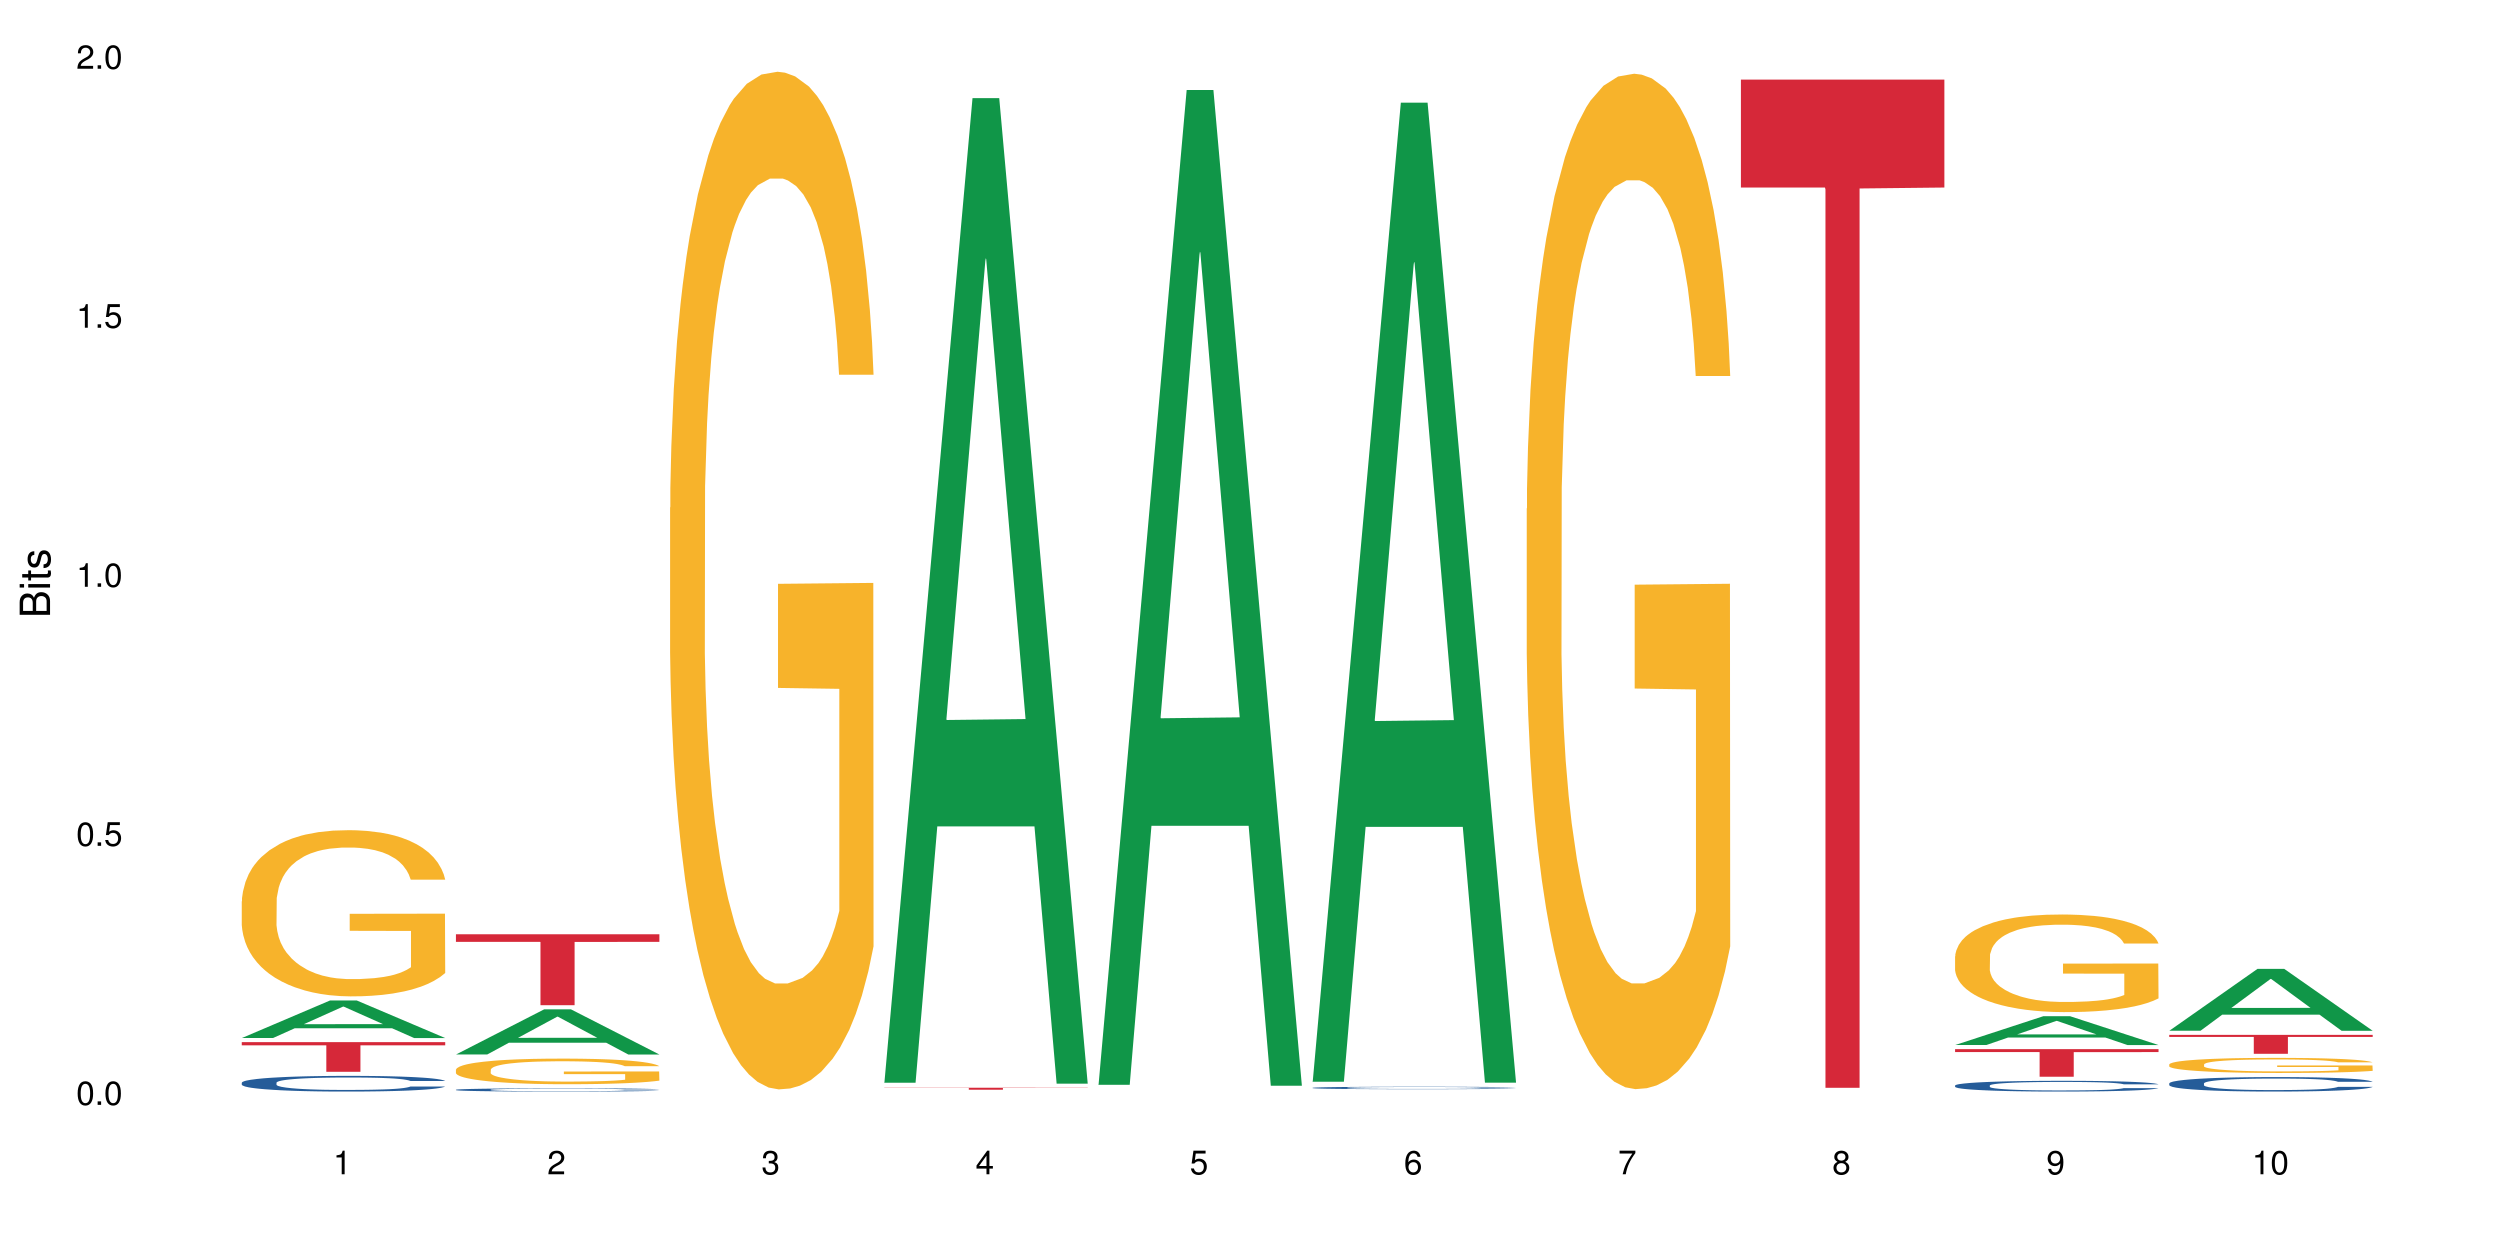 <?xml version="1.0" encoding="UTF-8"?>
<svg xmlns="http://www.w3.org/2000/svg" xmlns:xlink="http://www.w3.org/1999/xlink" width="720pt" height="360pt" viewBox="0 0 720 360" version="1.1">
<defs>
<g>
<symbol overflow="visible" id="glyph0-0">
<path style="stroke:none;" d=""/>
</symbol>
<symbol overflow="visible" id="glyph0-1">
<path style="stroke:none;" d="M 2.641 -6.797 C 2 -6.797 1.422 -6.531 1.078 -6.047 C 0.641 -5.453 0.406 -4.547 0.406 -3.297 C 0.406 -1 1.188 0.219 2.641 0.219 C 4.078 0.219 4.859 -1 4.859 -3.234 C 4.859 -4.562 4.656 -5.438 4.203 -6.047 C 3.844 -6.531 3.281 -6.797 2.641 -6.797 Z M 2.641 -6.047 C 3.547 -6.047 4 -5.125 4 -3.312 C 4 -1.375 3.562 -0.484 2.625 -0.484 C 1.734 -0.484 1.281 -1.422 1.281 -3.281 C 1.281 -5.141 1.734 -6.047 2.641 -6.047 Z M 2.641 -6.047 "/>
</symbol>
<symbol overflow="visible" id="glyph0-2">
<path style="stroke:none;" d="M 1.828 -1 L 0.828 -1 L 0.828 0 L 1.828 0 Z M 1.828 -1 "/>
</symbol>
<symbol overflow="visible" id="glyph0-3">
<path style="stroke:none;" d="M 4.562 -6.797 L 1.062 -6.797 L 0.547 -3.094 L 1.328 -3.094 C 1.719 -3.562 2.047 -3.734 2.578 -3.734 C 3.484 -3.734 4.062 -3.109 4.062 -2.094 C 4.062 -1.125 3.484 -0.531 2.578 -0.531 C 1.828 -0.531 1.375 -0.906 1.188 -1.672 L 0.328 -1.672 C 0.453 -1.109 0.547 -0.844 0.75 -0.594 C 1.125 -0.078 1.828 0.219 2.594 0.219 C 3.969 0.219 4.922 -0.781 4.922 -2.219 C 4.922 -3.562 4.031 -4.484 2.719 -4.484 C 2.25 -4.484 1.859 -4.359 1.469 -4.062 L 1.734 -5.969 L 4.562 -5.969 Z M 4.562 -6.797 "/>
</symbol>
<symbol overflow="visible" id="glyph0-4">
<path style="stroke:none;" d="M 2.484 -4.844 L 2.484 0 L 3.328 0 L 3.328 -6.797 L 2.766 -6.797 C 2.469 -5.75 2.281 -5.609 0.984 -5.453 L 0.984 -4.844 Z M 2.484 -4.844 "/>
</symbol>
<symbol overflow="visible" id="glyph0-5">
<path style="stroke:none;" d="M 4.859 -0.828 L 1.281 -0.828 C 1.359 -1.391 1.672 -1.75 2.5 -2.234 L 3.469 -2.75 C 4.406 -3.266 4.906 -3.969 4.906 -4.812 C 4.906 -5.375 4.672 -5.906 4.266 -6.266 C 3.859 -6.625 3.375 -6.797 2.719 -6.797 C 1.859 -6.797 1.219 -6.5 0.844 -5.922 C 0.609 -5.562 0.5 -5.125 0.484 -4.438 L 1.328 -4.438 C 1.359 -4.906 1.406 -5.188 1.531 -5.406 C 1.75 -5.812 2.188 -6.062 2.703 -6.062 C 3.469 -6.062 4.031 -5.516 4.031 -4.781 C 4.031 -4.25 3.719 -3.797 3.125 -3.438 L 2.234 -2.938 C 0.812 -2.141 0.406 -1.5 0.328 0 L 4.859 0 Z M 4.859 -0.828 "/>
</symbol>
<symbol overflow="visible" id="glyph0-6">
<path style="stroke:none;" d="M 2.125 -3.125 L 2.578 -3.125 C 3.516 -3.125 3.984 -2.703 3.984 -1.891 C 3.984 -1.031 3.469 -0.531 2.578 -0.531 C 1.656 -0.531 1.203 -0.984 1.156 -1.969 L 0.312 -1.969 C 0.344 -1.422 0.438 -1.078 0.609 -0.766 C 0.953 -0.109 1.625 0.219 2.547 0.219 C 3.953 0.219 4.859 -0.609 4.859 -1.906 C 4.859 -2.766 4.516 -3.25 3.703 -3.516 C 4.344 -3.766 4.656 -4.25 4.656 -4.938 C 4.656 -6.109 3.875 -6.797 2.578 -6.797 C 1.203 -6.797 0.484 -6.047 0.453 -4.609 L 1.297 -4.609 C 1.312 -5.016 1.344 -5.25 1.453 -5.453 C 1.641 -5.828 2.062 -6.062 2.594 -6.062 C 3.344 -6.062 3.797 -5.625 3.797 -4.906 C 3.797 -4.422 3.609 -4.141 3.25 -3.984 C 3.016 -3.891 2.719 -3.844 2.125 -3.844 Z M 2.125 -3.125 "/>
</symbol>
<symbol overflow="visible" id="glyph0-7">
<path style="stroke:none;" d="M 3.141 -1.625 L 3.141 0 L 3.984 0 L 3.984 -1.625 L 4.984 -1.625 L 4.984 -2.391 L 3.984 -2.391 L 3.984 -6.797 L 3.359 -6.797 L 0.266 -2.516 L 0.266 -1.625 Z M 3.141 -2.391 L 1 -2.391 L 3.141 -5.359 Z M 3.141 -2.391 "/>
</symbol>
<symbol overflow="visible" id="glyph0-8">
<path style="stroke:none;" d="M 4.781 -5.031 C 4.609 -6.141 3.891 -6.797 2.844 -6.797 C 2.094 -6.797 1.422 -6.438 1.031 -5.828 C 0.609 -5.172 0.406 -4.344 0.406 -3.094 C 0.406 -1.953 0.578 -1.234 0.984 -0.625 C 1.359 -0.078 1.953 0.219 2.703 0.219 C 3.984 0.219 4.922 -0.734 4.922 -2.078 C 4.922 -3.344 4.062 -4.234 2.844 -4.234 C 2.172 -4.234 1.641 -3.969 1.281 -3.469 C 1.281 -5.125 1.828 -6.047 2.797 -6.047 C 3.391 -6.047 3.797 -5.672 3.938 -5.031 Z M 2.734 -3.484 C 3.547 -3.484 4.062 -2.922 4.062 -2 C 4.062 -1.156 3.484 -0.531 2.703 -0.531 C 1.922 -0.531 1.328 -1.188 1.328 -2.047 C 1.328 -2.891 1.906 -3.484 2.734 -3.484 Z M 2.734 -3.484 "/>
</symbol>
<symbol overflow="visible" id="glyph0-9">
<path style="stroke:none;" d="M 4.984 -6.797 L 0.438 -6.797 L 0.438 -5.969 L 4.109 -5.969 C 2.5 -3.656 1.828 -2.234 1.328 0 L 2.219 0 C 2.594 -2.172 3.453 -4.047 4.984 -6.094 Z M 4.984 -6.797 "/>
</symbol>
<symbol overflow="visible" id="glyph0-10">
<path style="stroke:none;" d="M 3.75 -3.578 C 4.453 -4 4.688 -4.344 4.688 -4.984 C 4.688 -6.047 3.844 -6.797 2.641 -6.797 C 1.438 -6.797 0.594 -6.047 0.594 -4.984 C 0.594 -4.359 0.828 -4.016 1.516 -3.578 C 0.734 -3.203 0.359 -2.641 0.359 -1.891 C 0.359 -0.641 1.297 0.219 2.641 0.219 C 3.984 0.219 4.922 -0.641 4.922 -1.875 C 4.922 -2.641 4.531 -3.203 3.75 -3.578 Z M 2.641 -6.047 C 3.359 -6.047 3.812 -5.625 3.812 -4.969 C 3.812 -4.344 3.344 -3.922 2.641 -3.922 C 1.922 -3.922 1.453 -4.344 1.453 -4.984 C 1.453 -5.625 1.922 -6.047 2.641 -6.047 Z M 2.641 -3.203 C 3.484 -3.203 4.062 -2.672 4.062 -1.875 C 4.062 -1.062 3.484 -0.531 2.625 -0.531 C 1.797 -0.531 1.219 -1.078 1.219 -1.875 C 1.219 -2.672 1.797 -3.203 2.641 -3.203 Z M 2.641 -3.203 "/>
</symbol>
<symbol overflow="visible" id="glyph0-11">
<path style="stroke:none;" d="M 0.516 -1.547 C 0.672 -0.438 1.406 0.219 2.438 0.219 C 3.188 0.219 3.859 -0.141 4.266 -0.75 C 4.688 -1.406 4.891 -2.25 4.891 -3.484 C 4.891 -4.625 4.703 -5.359 4.312 -5.953 C 3.938 -6.5 3.344 -6.797 2.594 -6.797 C 1.297 -6.797 0.359 -5.844 0.359 -4.516 C 0.359 -3.25 1.234 -2.344 2.453 -2.344 C 3.094 -2.344 3.562 -2.578 4.016 -3.109 C 4 -1.453 3.469 -0.531 2.5 -0.531 C 1.906 -0.531 1.484 -0.906 1.359 -1.547 Z M 2.578 -6.062 C 3.375 -6.062 3.969 -5.406 3.969 -4.531 C 3.969 -3.688 3.375 -3.094 2.547 -3.094 C 1.734 -3.094 1.234 -3.672 1.234 -4.578 C 1.234 -5.438 1.797 -6.062 2.578 -6.062 Z M 2.578 -6.062 "/>
</symbol>
<symbol overflow="visible" id="glyph1-0">
<path style="stroke:none;" d=""/>
</symbol>
<symbol overflow="visible" id="glyph1-1">
<path style="stroke:none;" d="M 0 -0.953 L 0 -4.891 C 0 -5.719 -0.234 -6.344 -0.734 -6.797 C -1.188 -7.234 -1.812 -7.469 -2.5 -7.469 C -3.547 -7.469 -4.188 -7 -4.625 -5.875 C -4.984 -6.672 -5.641 -7.094 -6.531 -7.094 C -7.156 -7.094 -7.734 -6.859 -8.141 -6.391 C -8.562 -5.938 -8.75 -5.344 -8.75 -4.5 L -8.75 -0.953 Z M -4.984 -2.062 L -7.766 -2.062 L -7.766 -4.219 C -7.766 -4.844 -7.688 -5.203 -7.453 -5.5 C -7.219 -5.812 -6.859 -5.969 -6.375 -5.969 C -5.906 -5.969 -5.531 -5.812 -5.297 -5.5 C -5.062 -5.203 -4.984 -4.844 -4.984 -4.219 Z M -0.984 -2.062 L -4 -2.062 L -4 -4.781 C -4 -5.328 -3.859 -5.688 -3.578 -5.953 C -3.297 -6.219 -2.922 -6.359 -2.484 -6.359 C -2.062 -6.359 -1.688 -6.219 -1.406 -5.953 C -1.109 -5.688 -0.984 -5.328 -0.984 -4.781 Z M -0.984 -2.062 "/>
</symbol>
<symbol overflow="visible" id="glyph1-2">
<path style="stroke:none;" d="M -6.281 -1.797 L -6.281 -0.797 L 0 -0.797 L 0 -1.797 Z M -8.75 -1.797 L -8.75 -0.797 L -7.484 -0.797 L -7.484 -1.797 Z M -8.75 -1.797 "/>
</symbol>
<symbol overflow="visible" id="glyph1-3">
<path style="stroke:none;" d="M -6.281 -3.047 L -6.281 -2.016 L -8.016 -2.016 L -8.016 -1.016 L -6.281 -1.016 L -6.281 -0.172 L -5.469 -0.172 L -5.469 -1.016 L -0.719 -1.016 C -0.078 -1.016 0.281 -1.453 0.281 -2.234 C 0.281 -2.469 0.25 -2.719 0.188 -3.047 L -0.641 -3.047 C -0.609 -2.922 -0.594 -2.766 -0.594 -2.562 C -0.594 -2.141 -0.719 -2.016 -1.156 -2.016 L -5.469 -2.016 L -5.469 -3.047 Z M -6.281 -3.047 "/>
</symbol>
<symbol overflow="visible" id="glyph1-4">
<path style="stroke:none;" d="M -4.531 -5.25 C -5.766 -5.25 -6.469 -4.422 -6.469 -2.969 C -6.469 -1.516 -5.719 -0.562 -4.547 -0.562 C -3.562 -0.562 -3.094 -1.062 -2.734 -2.562 L -2.516 -3.484 C -2.344 -4.188 -2.094 -4.469 -1.625 -4.469 C -1.047 -4.469 -0.641 -3.875 -0.641 -3 C -0.641 -2.453 -0.797 -2 -1.062 -1.75 C -1.25 -1.594 -1.422 -1.531 -1.875 -1.469 L -1.875 -0.406 C -0.422 -0.453 0.281 -1.266 0.281 -2.922 C 0.281 -4.5 -0.5 -5.516 -1.719 -5.516 C -2.656 -5.516 -3.172 -4.984 -3.469 -3.734 L -3.703 -2.766 C -3.891 -1.953 -4.156 -1.609 -4.594 -1.609 C -5.172 -1.609 -5.547 -2.125 -5.547 -2.938 C -5.547 -3.75 -5.203 -4.172 -4.531 -4.203 Z M -4.531 -5.25 "/>
</symbol>
</g>
</defs>
<g id="surface111029">
<rect x="0" y="0" width="720" height="360" style="fill:rgb(100%,100%,100%);fill-opacity:1;stroke:none;"/>
<path style=" stroke:none;fill-rule:nonzero;fill:rgb(6.275%,58.824%,28.235%);fill-opacity:1;" d="M 69.629 298.945 L 69.691 298.938 L 95.047 288.137 L 102.746 288.137 L 128.223 298.957 L 119.273 298.957 L 112.887 296.133 L 84.902 296.133 L 78.645 298.945 L 69.629 298.945 L 87.598 294.965 L 110.32 294.953 L 98.988 289.906 L 98.863 289.895 L 98.738 289.926 L 87.535 294.953 L 87.598 294.965 Z M 69.629 298.945 "/>
<path style=" stroke:none;fill-rule:nonzero;fill:rgb(14.51%,36.078%,60%);fill-opacity:1;" d="M 69.629 311.82 L 69.699 311.816 L 69.699 311.715 L 69.914 311.559 L 70.414 311.359 L 70.914 311.223 L 72.203 310.98 L 73.988 310.746 L 75.848 310.562 L 77.203 310.457 L 78.418 310.375 L 81.207 310.223 L 82.992 310.141 L 84.922 310.074 L 87.281 310.004 L 88.996 309.961 L 92.852 309.895 L 95.711 309.867 L 97.926 309.852 L 102.715 309.852 L 105.574 309.871 L 107.645 309.891 L 109.93 309.922 L 111.859 309.961 L 115.219 310.051 L 118.219 310.168 L 119.578 310.234 L 121.723 310.363 L 123.367 310.484 L 124.508 310.594 L 125.797 310.746 L 126.938 310.93 L 127.797 311.141 L 128.223 311.32 L 118.219 311.32 L 117.719 311.152 L 117.148 311.027 L 116.078 310.855 L 115.004 310.738 L 113.504 310.617 L 112.148 310.539 L 110.289 310.461 L 108.645 310.41 L 106.93 310.375 L 105.285 310.348 L 102.141 310.324 L 98.5 310.324 L 97.141 310.332 L 94.355 310.367 L 92.852 310.395 L 90.711 310.453 L 89.207 310.508 L 87.422 310.59 L 86.207 310.66 L 84.707 310.766 L 83.637 310.859 L 82.422 310.996 L 81.707 311.102 L 81.062 311.215 L 80.492 311.352 L 80.062 311.496 L 79.777 311.648 L 79.633 311.797 L 79.633 312.438 L 79.777 312.586 L 80.133 312.762 L 81.062 313.012 L 82.422 313.23 L 83.992 313.406 L 85.492 313.527 L 86.352 313.586 L 87.492 313.652 L 89.281 313.734 L 91.852 313.816 L 93.352 313.852 L 95.641 313.883 L 97.996 313.898 L 101.141 313.898 L 103.93 313.883 L 105.785 313.863 L 107.715 313.828 L 110.359 313.758 L 112.004 313.695 L 113.434 313.613 L 114.504 313.535 L 115.219 313.469 L 116.293 313.344 L 117.148 313.203 L 117.793 313.059 L 118.219 312.918 L 128.223 312.918 L 127.797 313.082 L 127.152 313.242 L 126.508 313.363 L 125.508 313.508 L 124.367 313.637 L 122.723 313.781 L 121.363 313.875 L 119.578 313.977 L 117.934 314.059 L 116.148 314.129 L 113.504 314.211 L 111.789 314.25 L 109.93 314.289 L 107.715 314.32 L 104.93 314.352 L 101.93 314.367 L 99.141 314.371 L 96.141 314.363 L 93.926 314.348 L 90.996 314.309 L 87.352 314.234 L 84.707 314.156 L 82.633 314.078 L 80.848 313.996 L 78.848 313.883 L 76.273 313.703 L 74.703 313.562 L 73.633 313.445 L 72.418 313.285 L 71.559 313.141 L 70.559 312.91 L 69.844 312.617 L 69.629 312.391 Z M 69.629 311.82 "/>
<path style=" stroke:none;fill-rule:nonzero;fill:rgb(96.863%,70.196%,16.863%);fill-opacity:1;" d="M 69.629 259.59 L 69.699 259.547 L 69.699 258.672 L 69.988 256.707 L 70.703 253.996 L 71.629 251.766 L 72.629 250.02 L 73.273 249.102 L 74.344 247.789 L 75.273 246.828 L 77.633 244.859 L 80.633 243.023 L 82.277 242.238 L 84.137 241.492 L 86.777 240.664 L 87.992 240.355 L 91.711 239.656 L 95.926 239.219 L 100.57 239.09 L 102.715 239.133 L 105.645 239.309 L 109.645 239.789 L 111.934 240.227 L 113.719 240.664 L 115.578 241.23 L 117.863 242.105 L 120.008 243.156 L 121.723 244.203 L 123.438 245.516 L 124.867 246.914 L 126.082 248.445 L 127.152 250.281 L 127.797 251.809 L 128.223 253.34 L 118.293 253.34 L 117.719 251.809 L 117.078 250.629 L 116.004 249.188 L 114.934 248.137 L 113.863 247.309 L 111.859 246.172 L 110.145 245.473 L 108.004 244.859 L 105.93 244.465 L 103.57 244.203 L 102.141 244.117 L 98.355 244.117 L 94.926 244.422 L 92.926 244.773 L 91.496 245.121 L 89.496 245.777 L 88.281 246.301 L 87.566 246.652 L 85.422 248.008 L 83.992 249.23 L 83.207 250.062 L 82.207 251.375 L 81.492 252.555 L 80.707 254.301 L 80.277 255.613 L 79.703 258.586 L 79.633 266.457 L 79.848 268.117 L 80.277 269.91 L 80.848 271.48 L 81.707 273.145 L 82.562 274.41 L 84.062 276.117 L 85.352 277.254 L 86.352 277.996 L 88.281 279.176 L 89.066 279.57 L 90.922 280.355 L 92.852 280.969 L 95.211 281.492 L 96.996 281.754 L 99.855 281.973 L 103.5 281.973 L 107.789 281.711 L 110.504 281.363 L 112.359 281.012 L 113.574 280.707 L 115.078 280.227 L 116.148 279.789 L 117.148 279.309 L 118.363 278.562 L 118.363 268.117 L 100.715 268.074 L 100.715 263.176 L 128.152 263.133 L 128.223 280.227 L 126.723 281.406 L 124.867 282.543 L 123.078 283.418 L 121.223 284.16 L 118.578 284.992 L 116.434 285.516 L 113.148 286.129 L 110.145 286.52 L 107 286.781 L 104.215 286.914 L 100.93 286.957 L 97.996 286.871 L 94.855 286.609 L 92.352 286.258 L 90.066 285.82 L 87.781 285.254 L 84.922 284.336 L 83.062 283.59 L 81.133 282.672 L 79.203 281.582 L 77.488 280.402 L 76.348 279.48 L 75.203 278.434 L 73.988 277.121 L 72.844 275.637 L 71.988 274.281 L 71.203 272.75 L 70.629 271.309 L 70.059 269.34 L 69.773 267.766 L 69.629 266.41 Z M 69.629 259.59 "/>
<path style=" stroke:none;fill-rule:nonzero;fill:rgb(83.922%,15.686%,22.353%);fill-opacity:1;" d="M 69.629 300.137 L 128.223 300.137 L 128.223 301.051 L 103.805 301.059 L 103.805 308.676 L 93.98 308.676 L 93.98 301.066 L 93.836 301.051 L 69.629 301.051 Z M 69.629 300.137 "/>
<path style=" stroke:none;fill-rule:nonzero;fill:rgb(6.275%,58.824%,28.235%);fill-opacity:1;" d="M 131.309 303.688 L 131.371 303.676 L 156.727 290.684 L 164.426 290.684 L 189.902 303.699 L 180.953 303.699 L 174.566 300.301 L 146.582 300.301 L 140.324 303.688 L 131.309 303.688 L 149.273 298.898 L 172 298.883 L 160.668 292.809 L 160.543 292.797 L 160.418 292.836 L 149.211 298.883 L 149.273 298.898 Z M 131.309 303.688 "/>
<path style=" stroke:none;fill-rule:nonzero;fill:rgb(14.51%,36.078%,60%);fill-opacity:1;" d="M 131.309 313.844 L 131.379 313.844 L 131.379 313.824 L 131.594 313.789 L 132.094 313.75 L 132.594 313.723 L 133.883 313.672 L 135.668 313.621 L 137.523 313.586 L 138.883 313.562 L 140.098 313.547 L 142.883 313.516 L 144.672 313.496 L 146.602 313.484 L 148.957 313.469 L 150.672 313.461 L 154.531 313.445 L 157.391 313.441 L 159.605 313.438 L 164.395 313.438 L 167.25 313.441 L 169.324 313.445 L 171.609 313.453 L 173.539 313.461 L 176.898 313.48 L 179.898 313.504 L 181.258 313.516 L 183.402 313.543 L 185.043 313.57 L 186.188 313.59 L 187.473 313.621 L 188.617 313.66 L 189.477 313.703 L 189.902 313.742 L 179.898 313.742 L 179.398 313.707 L 178.828 313.68 L 177.758 313.645 L 176.684 313.621 L 175.184 313.598 L 173.824 313.578 L 171.969 313.562 L 170.324 313.555 L 168.609 313.547 L 166.965 313.539 L 163.82 313.535 L 158.82 313.535 L 156.031 313.543 L 154.531 313.551 L 152.387 313.562 L 150.887 313.574 L 149.102 313.59 L 147.887 313.605 L 146.387 313.625 L 145.312 313.645 L 144.098 313.676 L 143.387 313.695 L 142.742 313.719 L 142.172 313.746 L 141.742 313.777 L 141.457 313.809 L 141.312 313.84 L 141.312 313.973 L 141.457 314.004 L 141.812 314.039 L 142.742 314.09 L 144.098 314.137 L 145.672 314.172 L 147.172 314.195 L 148.031 314.207 L 149.172 314.223 L 150.961 314.238 L 153.531 314.258 L 155.031 314.262 L 157.32 314.27 L 159.676 314.273 L 162.82 314.273 L 165.609 314.27 L 167.465 314.266 L 169.395 314.258 L 172.039 314.246 L 173.684 314.23 L 175.113 314.215 L 176.184 314.199 L 176.898 314.184 L 177.969 314.16 L 178.828 314.129 L 179.473 314.098 L 179.898 314.07 L 189.902 314.07 L 189.477 314.105 L 188.832 314.137 L 188.188 314.164 L 187.188 314.191 L 186.047 314.219 L 184.402 314.25 L 183.043 314.27 L 181.258 314.289 L 179.613 314.305 L 177.828 314.32 L 175.184 314.336 L 173.469 314.348 L 171.609 314.355 L 169.395 314.359 L 166.609 314.367 L 163.605 314.371 L 160.82 314.371 L 157.82 314.367 L 155.605 314.367 L 152.676 314.359 L 149.031 314.344 L 146.387 314.328 L 144.312 314.309 L 142.527 314.293 L 140.527 314.27 L 137.953 314.234 L 136.383 314.203 L 135.309 314.18 L 134.094 314.145 L 133.238 314.117 L 132.238 314.07 L 131.523 314.008 L 131.309 313.961 Z M 131.309 313.844 "/>
<path style=" stroke:none;fill-rule:nonzero;fill:rgb(96.863%,70.196%,16.863%);fill-opacity:1;" d="M 131.309 308.039 L 131.379 308.031 L 131.379 307.898 L 131.664 307.594 L 132.379 307.176 L 133.309 306.832 L 134.309 306.562 L 134.953 306.422 L 136.023 306.219 L 136.953 306.07 L 139.312 305.77 L 142.312 305.484 L 143.957 305.363 L 145.812 305.25 L 148.457 305.121 L 149.672 305.074 L 153.391 304.965 L 157.605 304.898 L 162.25 304.879 L 164.395 304.887 L 167.324 304.914 L 171.324 304.988 L 173.613 305.055 L 175.398 305.121 L 177.254 305.211 L 179.543 305.344 L 181.688 305.508 L 183.402 305.668 L 185.117 305.871 L 186.547 306.086 L 187.762 306.32 L 188.832 306.605 L 189.477 306.84 L 189.902 307.074 L 179.973 307.074 L 179.398 306.84 L 178.758 306.66 L 177.684 306.438 L 176.613 306.273 L 175.539 306.145 L 173.539 305.973 L 171.824 305.863 L 169.68 305.77 L 167.609 305.707 L 165.25 305.668 L 163.82 305.652 L 160.035 305.652 L 156.605 305.703 L 154.605 305.754 L 153.176 305.809 L 151.172 305.91 L 149.957 305.992 L 149.246 306.047 L 147.102 306.254 L 145.672 306.441 L 144.887 306.57 L 143.887 306.773 L 143.172 306.953 L 142.383 307.223 L 141.957 307.426 L 141.383 307.887 L 141.312 309.098 L 141.527 309.355 L 141.957 309.629 L 142.527 309.871 L 143.387 310.129 L 144.242 310.324 L 145.742 310.586 L 147.027 310.762 L 148.031 310.879 L 149.957 311.059 L 150.746 311.121 L 152.602 311.242 L 154.531 311.336 L 156.891 311.418 L 158.676 311.457 L 161.535 311.492 L 165.18 311.492 L 169.469 311.449 L 172.184 311.395 L 174.039 311.344 L 175.254 311.293 L 176.754 311.223 L 177.828 311.152 L 178.828 311.078 L 180.043 310.965 L 180.043 309.355 L 162.391 309.348 L 162.391 308.594 L 189.832 308.586 L 189.902 311.223 L 188.402 311.402 L 186.547 311.578 L 184.758 311.711 L 182.902 311.828 L 180.258 311.957 L 178.113 312.035 L 174.824 312.129 L 171.824 312.191 L 168.68 312.23 L 165.895 312.25 L 162.605 312.258 L 159.676 312.246 L 156.531 312.203 L 154.031 312.152 L 151.746 312.082 L 149.457 311.996 L 146.602 311.855 L 144.742 311.738 L 142.812 311.598 L 140.883 311.43 L 139.168 311.246 L 138.027 311.105 L 136.883 310.945 L 135.668 310.742 L 134.523 310.512 L 133.668 310.305 L 132.879 310.066 L 132.309 309.848 L 131.738 309.543 L 131.453 309.301 L 131.309 309.09 Z M 131.309 308.039 "/>
<path style=" stroke:none;fill-rule:nonzero;fill:rgb(83.922%,15.686%,22.353%);fill-opacity:1;" d="M 131.309 269.07 L 189.902 269.07 L 189.902 271.258 L 165.484 271.277 L 165.484 289.504 L 155.656 289.504 L 155.656 271.297 L 155.516 271.258 L 131.309 271.258 Z M 131.309 269.07 "/>
<path style=" stroke:none;fill-rule:nonzero;fill:rgb(96.863%,70.196%,16.863%);fill-opacity:1;" d="M 192.988 146.195 L 193.059 145.926 L 193.059 140.574 L 193.344 128.527 L 194.059 111.934 L 194.988 98.285 L 195.988 87.578 L 196.633 81.957 L 197.703 73.926 L 198.633 68.039 L 200.992 55.992 L 203.992 44.754 L 205.637 39.934 L 207.492 35.383 L 210.137 30.297 L 211.352 28.426 L 215.066 24.141 L 219.285 21.465 L 223.93 20.664 L 226.074 20.93 L 229.004 22 L 233.004 24.945 L 235.289 27.621 L 237.078 30.297 L 238.934 33.777 L 241.223 39.133 L 243.367 45.555 L 245.082 51.98 L 246.797 60.008 L 248.223 68.574 L 249.438 77.941 L 250.512 89.184 L 251.152 98.551 L 251.582 107.918 L 241.648 107.918 L 241.078 98.551 L 240.434 91.324 L 239.363 82.492 L 238.293 76.066 L 237.219 70.984 L 235.219 64.023 L 233.504 59.742 L 231.359 55.992 L 229.289 53.586 L 226.93 51.98 L 225.5 51.445 L 221.715 51.445 L 218.285 53.316 L 216.281 55.457 L 214.855 57.602 L 212.852 61.613 L 211.637 64.828 L 210.922 66.969 L 208.781 75.266 L 207.352 82.758 L 206.566 87.844 L 205.562 95.875 L 204.852 103.102 L 204.062 113.809 L 203.637 121.836 L 203.062 140.039 L 202.992 188.215 L 203.207 198.387 L 203.637 209.359 L 204.207 218.996 L 205.062 229.168 L 205.922 236.93 L 207.422 247.367 L 208.707 254.328 L 209.707 258.879 L 211.637 266.105 L 212.426 268.512 L 214.281 273.332 L 216.211 277.078 L 218.57 280.289 L 220.355 281.895 L 223.215 283.234 L 226.859 283.234 L 231.145 281.629 L 233.863 279.488 L 235.719 277.348 L 236.934 275.473 L 238.434 272.527 L 239.508 269.852 L 240.508 266.906 L 241.723 262.355 L 241.723 198.387 L 224.07 198.121 L 224.07 168.141 L 251.512 167.875 L 251.582 272.527 L 250.082 279.754 L 248.223 286.715 L 246.438 292.066 L 244.578 296.617 L 241.938 301.703 L 239.793 304.914 L 236.504 308.66 L 233.504 311.07 L 230.359 312.676 L 227.574 313.48 L 224.285 313.746 L 221.355 313.211 L 218.211 311.605 L 215.711 309.465 L 213.426 306.789 L 211.137 303.309 L 208.281 297.688 L 206.422 293.137 L 204.492 287.516 L 202.562 280.824 L 200.848 273.598 L 199.703 267.977 L 198.562 261.555 L 197.348 253.523 L 196.203 244.426 L 195.348 236.125 L 194.559 226.758 L 193.988 217.926 L 193.418 205.883 L 193.129 196.246 L 192.988 187.949 Z M 192.988 146.195 "/>
<path style=" stroke:none;fill-rule:nonzero;fill:rgb(6.275%,58.824%,28.235%);fill-opacity:1;" d="M 254.668 311.828 L 254.73 311.562 L 280.082 28.27 L 287.781 28.27 L 313.262 312.094 L 304.309 312.094 L 297.926 238.004 L 269.941 238.004 L 263.68 311.828 L 254.668 311.828 L 272.633 207.359 L 295.359 207.09 L 284.027 74.641 L 283.902 74.375 L 283.777 75.172 L 272.57 207.09 L 272.633 207.359 Z M 254.668 311.828 "/>
<path style=" stroke:none;fill-rule:nonzero;fill:rgb(83.922%,15.686%,22.353%);fill-opacity:1;" d="M 254.668 313.273 L 313.262 313.273 L 313.262 313.332 L 288.84 313.336 L 288.84 313.84 L 279.016 313.84 L 279.016 313.336 L 278.875 313.332 L 254.668 313.332 Z M 254.668 313.273 "/>
<path style=" stroke:none;fill-rule:nonzero;fill:rgb(6.275%,58.824%,28.235%);fill-opacity:1;" d="M 316.348 312.418 L 316.41 312.148 L 341.762 25.914 L 349.461 25.914 L 374.941 312.688 L 365.988 312.688 L 359.605 237.828 L 331.621 237.828 L 325.359 312.418 L 316.348 312.418 L 334.312 206.863 L 357.039 206.594 L 345.707 72.766 L 345.582 72.5 L 345.457 73.305 L 334.25 206.594 L 334.312 206.863 Z M 316.348 312.418 "/>
<path style=" stroke:none;fill-rule:nonzero;fill:rgb(6.275%,58.824%,28.235%);fill-opacity:1;" d="M 378.023 311.535 L 378.086 311.273 L 403.441 29.574 L 411.141 29.574 L 436.621 311.801 L 427.668 311.801 L 421.281 238.133 L 393.301 238.133 L 387.039 311.535 L 378.023 311.535 L 395.992 207.656 L 418.715 207.391 L 407.387 75.688 L 407.262 75.422 L 407.137 76.215 L 395.93 207.391 L 395.992 207.656 Z M 378.023 311.535 "/>
<path style=" stroke:none;fill-rule:nonzero;fill:rgb(14.51%,36.078%,60%);fill-opacity:1;" d="M 378.023 313.289 L 378.098 313.289 L 378.098 313.273 L 378.312 313.25 L 378.812 313.219 L 379.312 313.195 L 380.598 313.16 L 382.383 313.121 L 384.242 313.094 L 385.602 313.074 L 386.812 313.062 L 389.602 313.039 L 391.387 313.027 L 393.316 313.016 L 395.676 313.004 L 397.391 313 L 401.25 312.988 L 404.105 312.984 L 406.324 312.98 L 411.109 312.98 L 413.969 312.984 L 416.039 312.988 L 418.328 312.992 L 420.258 313 L 423.613 313.012 L 426.617 313.031 L 427.973 313.039 L 430.117 313.062 L 431.762 313.082 L 432.906 313.098 L 434.191 313.121 L 435.336 313.152 L 436.191 313.184 L 436.621 313.211 L 426.617 313.211 L 426.117 313.188 L 425.543 313.164 L 424.473 313.141 L 423.402 313.121 L 421.898 313.102 L 420.543 313.09 L 418.684 313.078 L 417.039 313.07 L 415.324 313.062 L 413.684 313.059 L 410.539 313.055 L 405.535 313.055 L 402.75 313.062 L 401.25 313.066 L 399.105 313.074 L 397.605 313.082 L 395.816 313.098 L 394.602 313.109 L 393.102 313.125 L 392.031 313.141 L 390.816 313.16 L 390.102 313.176 L 389.457 313.195 L 388.887 313.215 L 388.457 313.238 L 388.172 313.262 L 388.027 313.285 L 388.027 313.387 L 388.172 313.41 L 388.531 313.438 L 389.457 313.477 L 390.816 313.512 L 392.387 313.539 L 393.891 313.559 L 394.746 313.566 L 395.891 313.578 L 397.676 313.59 L 400.25 313.605 L 401.75 313.609 L 404.035 313.613 L 406.395 313.617 L 409.539 313.617 L 412.324 313.613 L 414.184 313.609 L 416.113 313.605 L 418.758 313.594 L 420.398 313.586 L 421.828 313.57 L 422.902 313.559 L 423.613 313.551 L 424.688 313.527 L 425.543 313.508 L 426.188 313.484 L 426.617 313.461 L 436.621 313.461 L 436.191 313.488 L 435.547 313.512 L 434.906 313.531 L 433.906 313.555 L 432.762 313.574 L 431.117 313.598 L 429.762 313.613 L 427.973 313.629 L 426.332 313.641 L 424.543 313.652 L 421.898 313.664 L 420.184 313.672 L 418.328 313.676 L 416.113 313.684 L 413.324 313.688 L 410.324 313.691 L 407.539 313.691 L 404.535 313.688 L 402.32 313.688 L 399.391 313.68 L 395.746 313.668 L 393.102 313.656 L 391.031 313.645 L 389.242 313.633 L 387.242 313.613 L 384.672 313.586 L 383.098 313.562 L 382.027 313.547 L 380.812 313.52 L 379.953 313.496 L 378.953 313.461 L 378.238 313.414 L 378.023 313.379 Z M 378.023 313.289 "/>
<path style=" stroke:none;fill-rule:nonzero;fill:rgb(96.863%,70.196%,16.863%);fill-opacity:1;" d="M 439.703 146.488 L 439.777 146.219 L 439.777 140.879 L 440.062 128.859 L 440.777 112.305 L 441.707 98.684 L 442.707 88 L 443.348 82.391 L 444.422 74.379 L 445.348 68.504 L 447.707 56.484 L 450.707 45.27 L 452.352 40.461 L 454.211 35.922 L 456.855 30.848 L 458.07 28.977 L 461.785 24.707 L 466 22.035 L 470.645 21.234 L 472.789 21.5 L 475.719 22.57 L 479.719 25.508 L 482.008 28.176 L 483.793 30.848 L 485.652 34.32 L 487.938 39.66 L 490.082 46.07 L 491.797 52.48 L 493.512 60.492 L 494.941 69.039 L 496.156 78.387 L 497.227 89.602 L 497.871 98.949 L 498.301 108.297 L 488.367 108.297 L 487.797 98.949 L 487.152 91.738 L 486.082 82.926 L 485.008 76.516 L 483.938 71.441 L 481.938 64.5 L 480.223 60.227 L 478.078 56.484 L 476.004 54.082 L 473.648 52.48 L 472.219 51.945 L 468.43 51.945 L 465 53.816 L 463 55.953 L 461.57 58.09 L 459.57 62.094 L 458.355 65.301 L 457.641 67.438 L 455.496 75.715 L 454.066 83.191 L 453.281 88.266 L 452.281 96.277 L 451.566 103.488 L 450.781 114.172 L 450.352 122.184 L 449.781 140.344 L 449.707 188.418 L 449.922 198.566 L 450.352 209.516 L 450.922 219.129 L 451.781 229.277 L 452.637 237.023 L 454.141 247.438 L 455.426 254.383 L 456.426 258.922 L 458.355 266.133 L 459.141 268.535 L 461 273.344 L 462.93 277.082 L 465.285 280.289 L 467.074 281.891 L 469.93 283.227 L 473.574 283.227 L 477.863 281.621 L 480.578 279.488 L 482.438 277.352 L 483.652 275.48 L 485.152 272.543 L 486.223 269.871 L 487.223 266.934 L 488.438 262.395 L 488.438 198.566 L 470.789 198.297 L 470.789 168.387 L 498.227 168.121 L 498.301 272.543 L 496.801 279.754 L 494.941 286.695 L 493.156 292.039 L 491.297 296.578 L 488.652 301.652 L 486.508 304.859 L 483.223 308.598 L 480.223 311 L 477.078 312.602 L 474.289 313.402 L 471.004 313.672 L 468.074 313.137 L 464.93 311.535 L 462.43 309.398 L 460.141 306.727 L 457.855 303.254 L 454.996 297.648 L 453.137 293.105 L 451.211 287.5 L 449.281 280.82 L 447.566 273.609 L 446.422 268.004 L 445.277 261.594 L 444.062 253.582 L 442.922 244.5 L 442.062 236.223 L 441.277 226.875 L 440.703 218.062 L 440.133 206.043 L 439.848 196.43 L 439.703 188.148 Z M 439.703 146.488 "/>
<path style=" stroke:none;fill-rule:nonzero;fill:rgb(83.922%,15.686%,22.353%);fill-opacity:1;" d="M 501.383 22.926 L 559.98 22.926 L 559.98 54.008 L 535.559 54.281 L 535.559 313.289 L 525.734 313.289 L 525.734 54.551 L 525.59 54.008 L 501.383 54.008 Z M 501.383 22.926 "/>
<path style=" stroke:none;fill-rule:nonzero;fill:rgb(6.275%,58.824%,28.235%);fill-opacity:1;" d="M 563.062 300.965 L 563.125 300.957 L 588.48 292.668 L 596.18 292.668 L 621.656 300.973 L 612.707 300.973 L 606.32 298.805 L 578.336 298.805 L 572.078 300.965 L 563.062 300.965 L 581.031 297.906 L 603.754 297.898 L 592.422 294.023 L 592.297 294.016 L 592.172 294.039 L 580.965 297.898 L 581.031 297.906 Z M 563.062 300.965 "/>
<path style=" stroke:none;fill-rule:nonzero;fill:rgb(14.51%,36.078%,60%);fill-opacity:1;" d="M 563.062 312.621 L 563.133 312.621 L 563.133 312.551 L 563.348 312.445 L 563.848 312.309 L 564.348 312.215 L 565.637 312.051 L 567.422 311.887 L 569.281 311.762 L 570.637 311.691 L 571.852 311.633 L 574.641 311.527 L 576.426 311.477 L 578.355 311.426 L 580.711 311.379 L 582.426 311.352 L 586.285 311.305 L 589.145 311.285 L 591.359 311.277 L 596.148 311.277 L 599.004 311.289 L 601.078 311.301 L 603.363 311.324 L 605.293 311.352 L 608.652 311.414 L 611.652 311.492 L 613.012 311.539 L 615.156 311.625 L 616.797 311.711 L 617.941 311.781 L 619.227 311.887 L 620.371 312.016 L 621.23 312.16 L 621.656 312.281 L 611.652 312.281 L 611.152 312.168 L 610.582 312.078 L 609.512 311.965 L 608.438 311.883 L 606.938 311.801 L 605.578 311.746 L 603.723 311.691 L 602.078 311.66 L 600.363 311.633 L 598.719 311.617 L 595.574 311.598 L 591.93 311.598 L 590.574 311.605 L 587.785 311.629 L 586.285 311.648 L 584.145 311.688 L 582.641 311.723 L 580.855 311.781 L 579.641 311.828 L 578.141 311.902 L 577.066 311.969 L 575.855 312.059 L 575.141 312.133 L 574.496 312.211 L 573.926 312.305 L 573.496 312.402 L 573.211 312.508 L 573.066 312.609 L 573.066 313.047 L 573.211 313.148 L 573.566 313.27 L 574.496 313.441 L 575.855 313.59 L 577.426 313.707 L 578.926 313.793 L 579.785 313.832 L 580.926 313.879 L 582.715 313.934 L 585.285 313.992 L 586.785 314.016 L 589.074 314.035 L 591.43 314.047 L 594.574 314.047 L 597.363 314.035 L 599.219 314.023 L 601.148 314 L 603.793 313.953 L 605.438 313.906 L 606.867 313.852 L 607.938 313.801 L 608.652 313.754 L 609.723 313.668 L 610.582 313.57 L 611.227 313.473 L 611.652 313.375 L 621.656 313.375 L 621.23 313.488 L 620.586 313.598 L 619.941 313.68 L 618.941 313.781 L 617.801 313.867 L 616.156 313.965 L 614.797 314.031 L 613.012 314.102 L 611.367 314.156 L 609.582 314.203 L 606.938 314.262 L 605.223 314.289 L 603.363 314.312 L 601.148 314.336 L 598.363 314.355 L 595.363 314.367 L 592.574 314.371 L 589.574 314.363 L 587.359 314.355 L 584.43 314.328 L 580.785 314.277 L 578.141 314.223 L 576.066 314.168 L 574.281 314.113 L 572.281 314.035 L 569.707 313.914 L 568.137 313.816 L 567.062 313.738 L 565.848 313.625 L 564.992 313.527 L 563.992 313.371 L 563.277 313.168 L 563.062 313.012 Z M 563.062 312.621 "/>
<path style=" stroke:none;fill-rule:nonzero;fill:rgb(96.863%,70.196%,16.863%);fill-opacity:1;" d="M 563.062 275.418 L 563.133 275.391 L 563.133 274.879 L 563.422 273.723 L 564.133 272.129 L 565.062 270.82 L 566.062 269.793 L 566.707 269.254 L 567.777 268.484 L 568.707 267.918 L 571.066 266.766 L 574.066 265.688 L 575.711 265.223 L 577.57 264.789 L 580.211 264.301 L 581.426 264.121 L 585.145 263.707 L 589.359 263.453 L 594.004 263.375 L 596.148 263.402 L 599.078 263.504 L 603.078 263.785 L 605.367 264.043 L 607.152 264.301 L 609.012 264.633 L 611.297 265.148 L 613.441 265.762 L 615.156 266.379 L 616.871 267.148 L 618.301 267.973 L 619.516 268.871 L 620.586 269.949 L 621.23 270.848 L 621.656 271.746 L 611.727 271.746 L 611.152 270.848 L 610.512 270.152 L 609.438 269.305 L 608.367 268.691 L 607.293 268.203 L 605.293 267.535 L 603.578 267.125 L 601.434 266.766 L 599.363 266.531 L 597.004 266.379 L 595.574 266.328 L 591.789 266.328 L 588.359 266.508 L 586.359 266.711 L 584.93 266.918 L 582.93 267.305 L 581.715 267.613 L 581 267.816 L 578.855 268.613 L 577.426 269.332 L 576.641 269.82 L 575.641 270.59 L 574.926 271.281 L 574.137 272.309 L 573.711 273.078 L 573.137 274.824 L 573.066 279.445 L 573.281 280.422 L 573.711 281.477 L 574.281 282.398 L 575.141 283.375 L 575.996 284.121 L 577.496 285.121 L 578.785 285.789 L 579.785 286.227 L 581.715 286.918 L 582.5 287.148 L 584.355 287.609 L 586.285 287.973 L 588.645 288.277 L 590.43 288.434 L 593.289 288.562 L 596.934 288.562 L 601.223 288.406 L 603.938 288.203 L 605.793 287.996 L 607.008 287.816 L 608.508 287.535 L 609.582 287.277 L 610.582 286.996 L 611.797 286.559 L 611.797 280.422 L 594.148 280.398 L 594.148 277.52 L 621.586 277.496 L 621.656 287.535 L 620.156 288.227 L 618.301 288.895 L 616.512 289.41 L 614.656 289.844 L 612.012 290.332 L 609.867 290.641 L 606.582 291 L 603.578 291.23 L 600.434 291.387 L 597.648 291.461 L 594.359 291.488 L 591.43 291.438 L 588.289 291.281 L 585.785 291.078 L 583.5 290.82 L 581.211 290.488 L 578.355 289.949 L 576.496 289.512 L 574.566 288.973 L 572.637 288.332 L 570.922 287.637 L 569.781 287.098 L 568.637 286.48 L 567.422 285.711 L 566.277 284.84 L 565.422 284.043 L 564.633 283.145 L 564.062 282.297 L 563.492 281.141 L 563.207 280.219 L 563.062 279.422 Z M 563.062 275.418 "/>
<path style=" stroke:none;fill-rule:nonzero;fill:rgb(83.922%,15.686%,22.353%);fill-opacity:1;" d="M 563.062 302.152 L 621.656 302.152 L 621.656 303.004 L 597.238 303.008 L 597.238 310.098 L 587.41 310.098 L 587.41 303.016 L 587.27 303.004 L 563.062 303.004 Z M 563.062 302.152 "/>
<path style=" stroke:none;fill-rule:nonzero;fill:rgb(6.275%,58.824%,28.235%);fill-opacity:1;" d="M 624.742 296.852 L 624.805 296.836 L 650.156 279.035 L 657.859 279.035 L 683.336 296.871 L 674.387 296.871 L 668 292.215 L 640.016 292.215 L 633.758 296.852 L 624.742 296.852 L 642.707 290.289 L 665.434 290.27 L 654.102 281.949 L 653.977 281.93 L 653.852 281.98 L 642.645 290.27 L 642.707 290.289 Z M 624.742 296.852 "/>
<path style=" stroke:none;fill-rule:nonzero;fill:rgb(14.51%,36.078%,60%);fill-opacity:1;" d="M 624.742 312.012 L 624.812 312.008 L 624.812 311.918 L 625.027 311.773 L 625.527 311.59 L 626.027 311.461 L 627.312 311.238 L 629.102 311.02 L 630.957 310.852 L 632.316 310.754 L 633.531 310.676 L 636.316 310.535 L 638.105 310.461 L 640.035 310.398 L 642.391 310.332 L 644.105 310.293 L 647.965 310.234 L 650.824 310.207 L 653.039 310.195 L 657.828 310.195 L 660.684 310.211 L 662.758 310.23 L 665.043 310.262 L 666.973 310.293 L 670.332 310.379 L 673.332 310.484 L 674.691 310.547 L 676.836 310.664 L 678.477 310.781 L 679.621 310.879 L 680.906 311.02 L 682.051 311.191 L 682.91 311.387 L 683.336 311.551 L 673.332 311.551 L 672.832 311.398 L 672.262 311.281 L 671.188 311.121 L 670.117 311.012 L 668.617 310.902 L 667.258 310.828 L 665.402 310.758 L 663.758 310.711 L 662.043 310.676 L 660.398 310.652 L 657.254 310.629 L 653.609 310.629 L 652.254 310.637 L 649.465 310.668 L 647.965 310.695 L 645.82 310.75 L 644.32 310.797 L 642.535 310.875 L 641.32 310.941 L 639.82 311.039 L 638.746 311.125 L 637.531 311.254 L 636.816 311.348 L 636.176 311.453 L 635.602 311.582 L 635.176 311.715 L 634.891 311.855 L 634.746 311.992 L 634.746 312.586 L 634.891 312.723 L 635.246 312.883 L 636.176 313.113 L 637.531 313.316 L 639.105 313.477 L 640.605 313.594 L 641.465 313.645 L 642.605 313.707 L 644.395 313.781 L 646.965 313.859 L 648.465 313.891 L 650.754 313.922 L 653.109 313.938 L 656.254 313.938 L 659.043 313.922 L 660.898 313.902 L 662.828 313.871 L 665.473 313.805 L 667.117 313.746 L 668.547 313.672 L 669.617 313.602 L 670.332 313.539 L 671.402 313.422 L 672.262 313.289 L 672.902 313.156 L 673.332 313.027 L 683.336 313.027 L 682.91 313.18 L 682.266 313.328 L 681.621 313.441 L 680.621 313.574 L 679.477 313.691 L 677.836 313.824 L 676.477 313.914 L 674.691 314.008 L 673.047 314.082 L 671.262 314.145 L 668.617 314.223 L 666.902 314.262 L 665.043 314.293 L 662.828 314.324 L 660.043 314.352 L 657.039 314.367 L 654.254 314.371 L 651.254 314.363 L 649.039 314.348 L 646.109 314.312 L 642.465 314.246 L 639.82 314.172 L 637.746 314.102 L 635.961 314.023 L 633.961 313.922 L 631.387 313.754 L 629.816 313.621 L 628.742 313.516 L 627.527 313.367 L 626.672 313.234 L 625.672 313.02 L 624.957 312.75 L 624.742 312.539 Z M 624.742 312.012 "/>
<path style=" stroke:none;fill-rule:nonzero;fill:rgb(96.863%,70.196%,16.863%);fill-opacity:1;" d="M 624.742 306.531 L 624.812 306.527 L 624.812 306.445 L 625.098 306.27 L 625.812 306.023 L 626.742 305.82 L 627.742 305.66 L 628.387 305.578 L 629.457 305.457 L 630.387 305.371 L 632.746 305.191 L 635.746 305.023 L 637.391 304.953 L 639.246 304.887 L 641.891 304.809 L 643.105 304.781 L 646.82 304.719 L 651.039 304.68 L 655.684 304.668 L 657.828 304.672 L 660.758 304.688 L 664.758 304.73 L 667.043 304.77 L 668.832 304.809 L 670.688 304.863 L 672.977 304.941 L 675.121 305.035 L 676.836 305.133 L 678.551 305.25 L 679.98 305.379 L 681.191 305.516 L 682.266 305.684 L 682.91 305.824 L 683.336 305.961 L 673.406 305.961 L 672.832 305.824 L 672.191 305.715 L 671.117 305.586 L 670.047 305.488 L 668.973 305.414 L 666.973 305.312 L 665.258 305.246 L 663.113 305.191 L 661.043 305.156 L 658.684 305.133 L 657.254 305.125 L 653.469 305.125 L 650.039 305.152 L 648.035 305.184 L 646.609 305.215 L 644.605 305.273 L 643.391 305.324 L 642.676 305.355 L 640.535 305.477 L 639.105 305.59 L 638.32 305.664 L 637.316 305.785 L 636.605 305.891 L 635.816 306.051 L 635.391 306.168 L 634.816 306.438 L 634.746 307.152 L 634.961 307.305 L 635.391 307.469 L 635.961 307.609 L 636.816 307.762 L 637.676 307.875 L 639.176 308.031 L 640.461 308.133 L 641.465 308.203 L 643.391 308.309 L 644.18 308.344 L 646.035 308.418 L 647.965 308.473 L 650.324 308.52 L 652.109 308.543 L 654.969 308.562 L 658.613 308.562 L 662.898 308.539 L 665.617 308.508 L 667.473 308.477 L 668.688 308.449 L 670.188 308.406 L 671.262 308.363 L 672.262 308.32 L 673.477 308.254 L 673.477 307.305 L 655.824 307.301 L 655.824 306.855 L 683.266 306.852 L 683.336 308.406 L 681.836 308.512 L 679.98 308.613 L 678.191 308.695 L 676.336 308.762 L 673.691 308.836 L 671.547 308.887 L 668.258 308.941 L 665.258 308.977 L 662.113 309 L 659.328 309.012 L 656.039 309.016 L 653.109 309.008 L 649.965 308.984 L 647.465 308.953 L 645.18 308.914 L 642.891 308.859 L 640.035 308.777 L 638.176 308.711 L 636.246 308.629 L 634.316 308.527 L 632.602 308.422 L 631.457 308.336 L 630.316 308.242 L 629.102 308.121 L 627.957 307.988 L 627.102 307.863 L 626.312 307.727 L 625.742 307.594 L 625.172 307.414 L 624.883 307.273 L 624.742 307.148 Z M 624.742 306.531 "/>
<path style=" stroke:none;fill-rule:nonzero;fill:rgb(83.922%,15.686%,22.353%);fill-opacity:1;" d="M 624.742 298.051 L 683.336 298.051 L 683.336 298.633 L 658.918 298.637 L 658.918 303.488 L 649.09 303.488 L 649.09 298.641 L 648.949 298.633 L 624.742 298.633 Z M 624.742 298.051 "/>
<g style="fill:rgb(0%,0%,0%);fill-opacity:1;">
  <use xlink:href="#glyph0-1" x="21.957" y="318.198"/>
  <use xlink:href="#glyph0-2" x="27.291" y="318.198"/>
  <use xlink:href="#glyph0-1" x="29.958" y="318.198"/>
</g>
<g style="fill:rgb(0%,0%,0%);fill-opacity:1;">
  <use xlink:href="#glyph0-1" x="21.957" y="243.597"/>
  <use xlink:href="#glyph0-2" x="27.291" y="243.597"/>
  <use xlink:href="#glyph0-3" x="29.958" y="243.597"/>
</g>
<g style="fill:rgb(0%,0%,0%);fill-opacity:1;">
  <use xlink:href="#glyph0-4" x="21.957" y="168.999"/>
  <use xlink:href="#glyph0-2" x="27.291" y="168.999"/>
  <use xlink:href="#glyph0-1" x="29.958" y="168.999"/>
</g>
<g style="fill:rgb(0%,0%,0%);fill-opacity:1;">
  <use xlink:href="#glyph0-4" x="21.957" y="94.397"/>
  <use xlink:href="#glyph0-2" x="27.291" y="94.397"/>
  <use xlink:href="#glyph0-3" x="29.958" y="94.397"/>
</g>
<g style="fill:rgb(0%,0%,0%);fill-opacity:1;">
  <use xlink:href="#glyph0-5" x="21.957" y="19.8"/>
  <use xlink:href="#glyph0-2" x="27.291" y="19.8"/>
  <use xlink:href="#glyph0-1" x="29.958" y="19.8"/>
</g>
<g style="fill:rgb(0%,0%,0%);fill-opacity:1;">
  <use xlink:href="#glyph0-4" x="95.926" y="338.19"/>
</g>
<g style="fill:rgb(0%,0%,0%);fill-opacity:1;">
  <use xlink:href="#glyph0-5" x="157.605" y="338.19"/>
</g>
<g style="fill:rgb(0%,0%,0%);fill-opacity:1;">
  <use xlink:href="#glyph0-6" x="219.285" y="338.19"/>
</g>
<g style="fill:rgb(0%,0%,0%);fill-opacity:1;">
  <use xlink:href="#glyph0-7" x="280.965" y="338.19"/>
</g>
<g style="fill:rgb(0%,0%,0%);fill-opacity:1;">
  <use xlink:href="#glyph0-3" x="342.645" y="338.19"/>
</g>
<g style="fill:rgb(0%,0%,0%);fill-opacity:1;">
  <use xlink:href="#glyph0-8" x="404.324" y="338.19"/>
</g>
<g style="fill:rgb(0%,0%,0%);fill-opacity:1;">
  <use xlink:href="#glyph0-9" x="466" y="338.19"/>
</g>
<g style="fill:rgb(0%,0%,0%);fill-opacity:1;">
  <use xlink:href="#glyph0-10" x="527.68" y="338.19"/>
</g>
<g style="fill:rgb(0%,0%,0%);fill-opacity:1;">
  <use xlink:href="#glyph0-11" x="589.359" y="338.19"/>
</g>
<g style="fill:rgb(0%,0%,0%);fill-opacity:1;">
  <use xlink:href="#glyph0-4" x="648.539" y="338.19"/>
  <use xlink:href="#glyph0-1" x="653.873" y="338.19"/>
</g>
<g style="fill:rgb(0%,0%,0%);fill-opacity:1;">
  <use xlink:href="#glyph1-1" x="14.412" y="178.016"/>
  <use xlink:href="#glyph1-2" x="14.412" y="170.012"/>
  <use xlink:href="#glyph1-3" x="14.412" y="167.348"/>
  <use xlink:href="#glyph1-4" x="14.412" y="164.012"/>
</g>
</g>
</svg>
